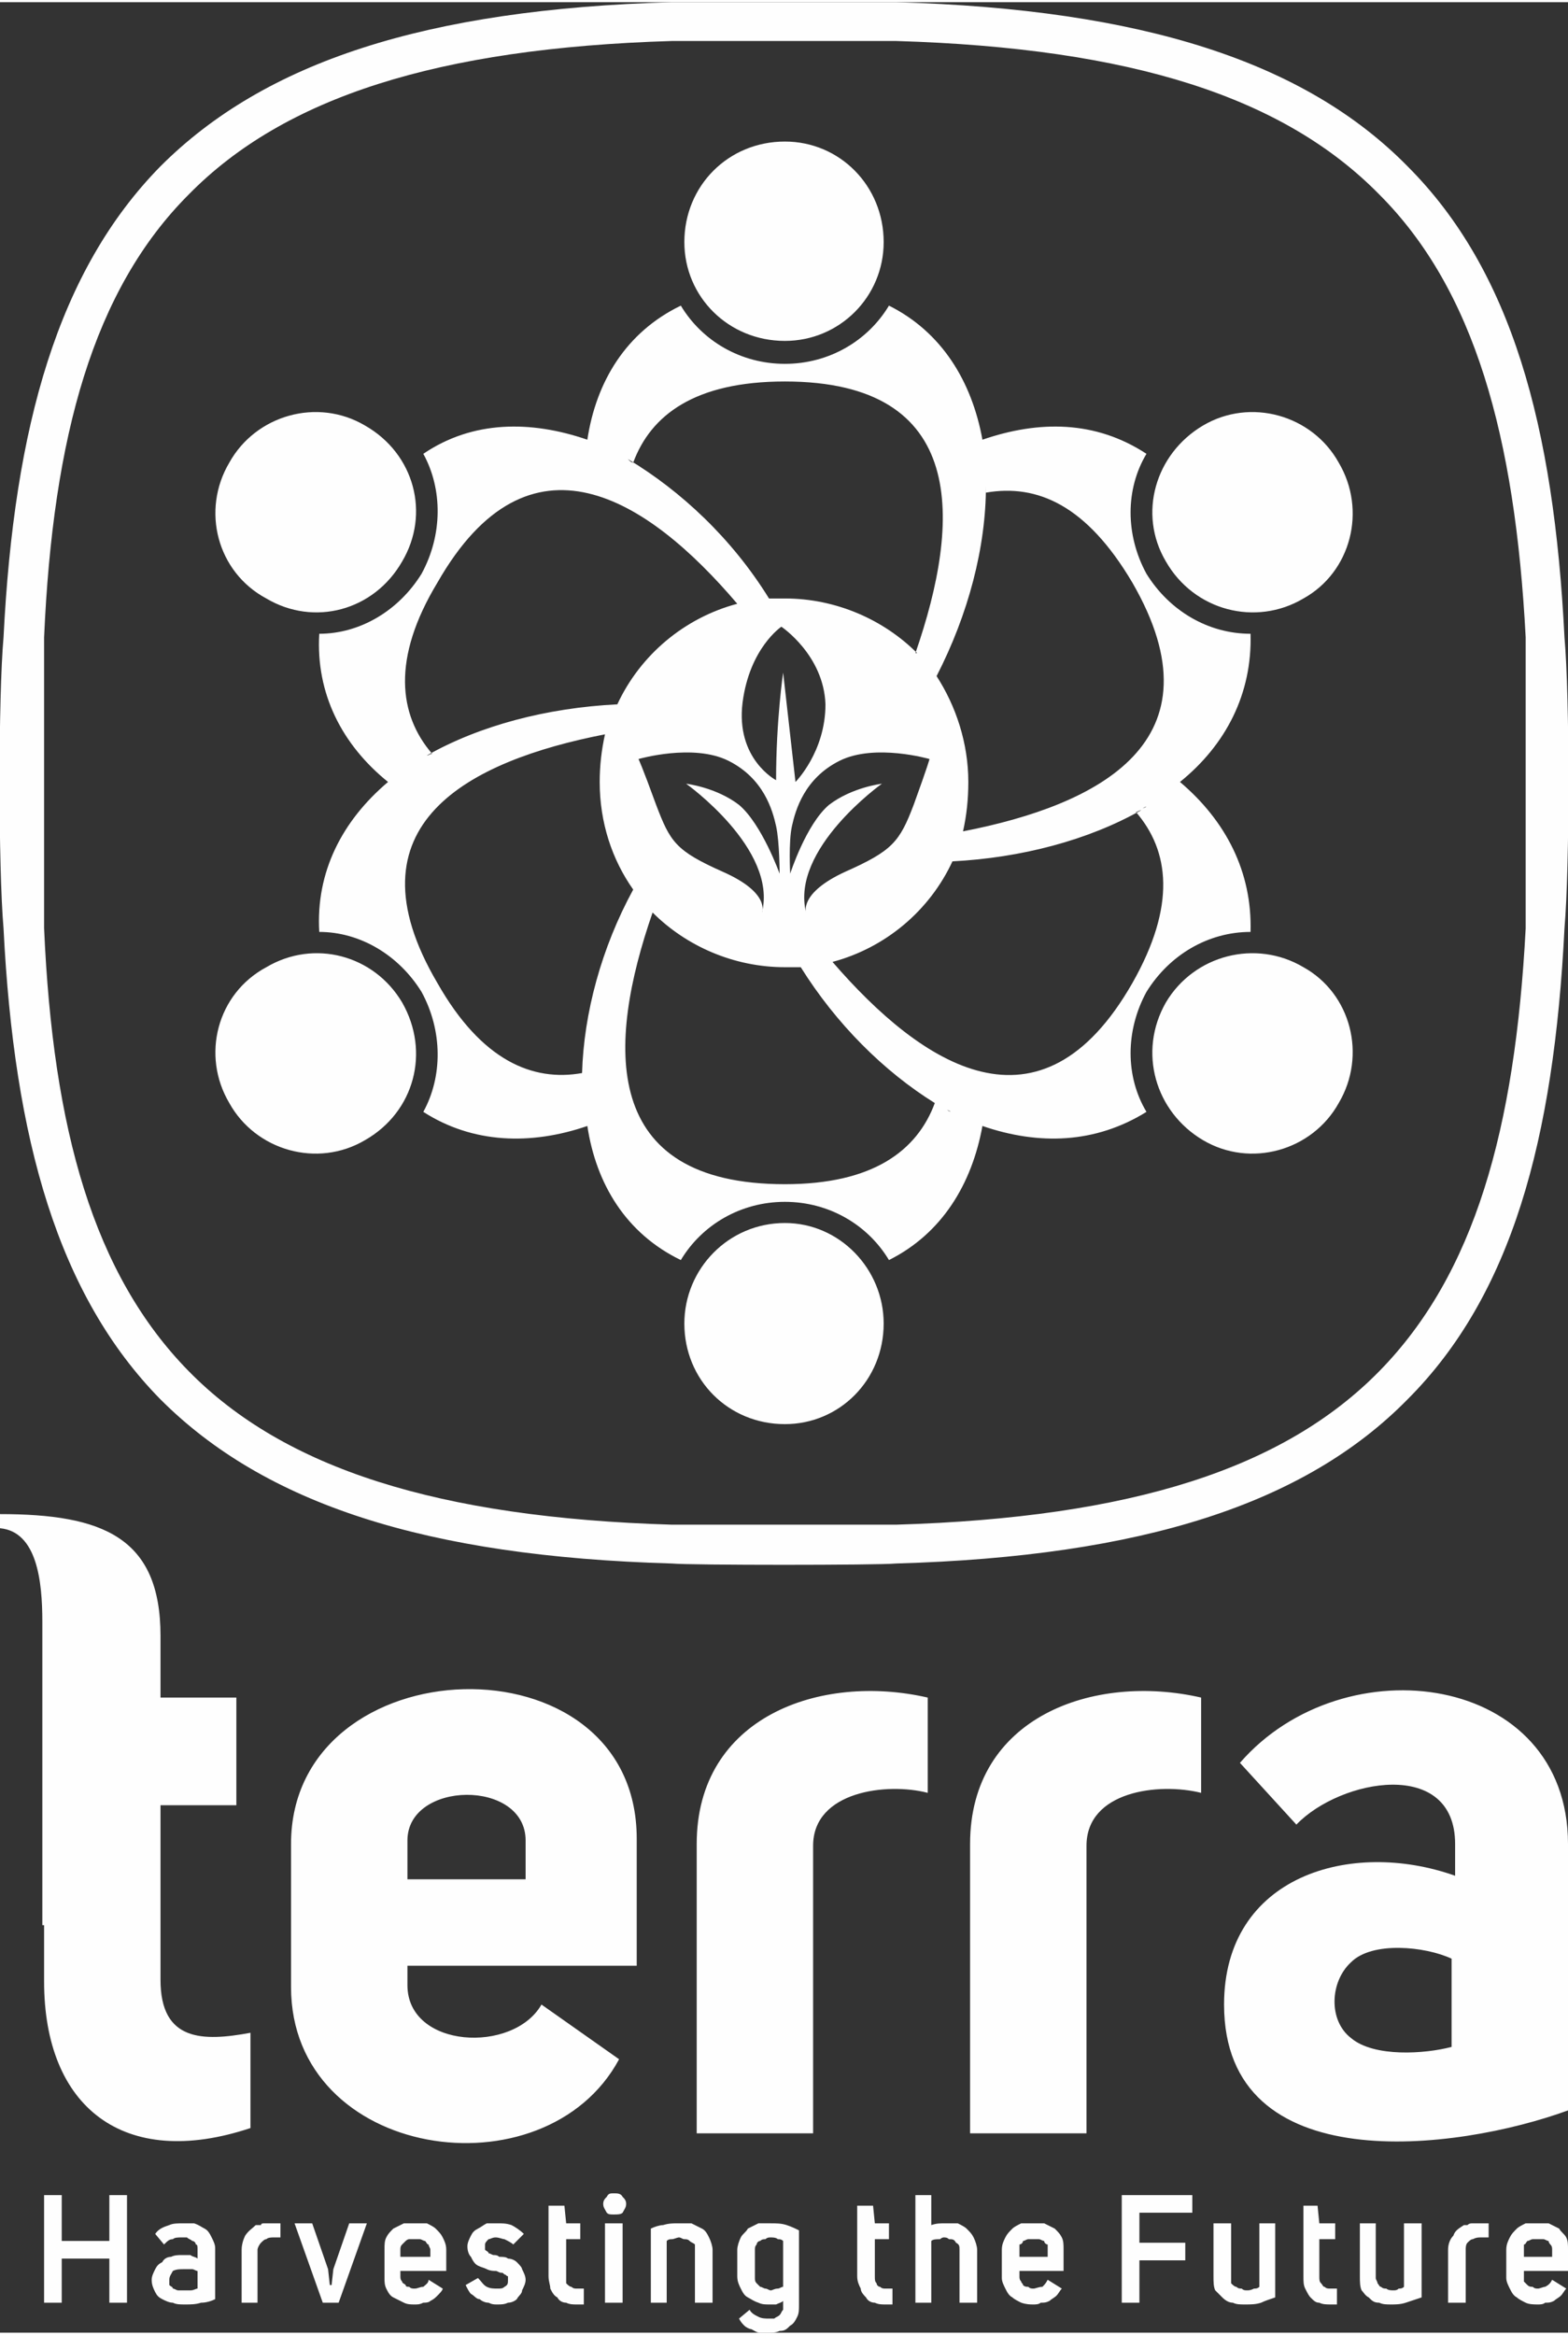 <?xml version="1.0" encoding="UTF-8"?>
<!DOCTYPE svg PUBLIC "-//W3C//DTD SVG 1.1//EN" "http://www.w3.org/Graphics/SVG/1.1/DTD/svg11.dtd">
<!-- Creator: CorelDRAW 2018 (64-Bit) -->
<svg xmlns="http://www.w3.org/2000/svg" xml:space="preserve" width="133px" height="198px" version="1.1" style="shape-rendering:geometricPrecision; text-rendering:geometricPrecision; image-rendering:optimizeQuality; fill-rule:evenodd; clip-rule:evenodd"
viewBox="0 0 8.89 13.21"
 xmlns:xlink="http://www.w3.org/1999/xlink">
 <rect x="0" y="0" width="8.89" height="13.21" fill="#333333" stroke="none"/>
 <defs>
  <style type="text/css">
   <![CDATA[
    .fil0 {fill:#FEFEFE}
   ]]>
  </style>
 </defs>
 <g id="Layer_x0020_1">
  <path class="fil0" d="M4.45 3.38c0.29,0 0.56,0.12 0.75,0.31l-0.01 0c0.26,-0.75 0.3,-1.54 -0.74,-1.54 -0.51,0 -0.76,0.19 -0.86,0.46 -0.01,0 -0.02,-0.01 -0.03,-0.02 0.3,0.18 0.59,0.45 0.8,0.79 0.03,0 0.06,0 0.09,0zm-4.1 9.66l-0.1 0 0 -0.61 0.1 0 0 0.26 0.27 0 0 -0.26 0.1 0 0 0.61 -0.1 0 0 -0.25 -0.27 0 0 0.25zm0.77 -0.3c0,-0.02 0,-0.03 -0.01,-0.03 0,-0.01 -0.01,-0.02 -0.02,-0.02 -0.01,-0.01 -0.02,-0.01 -0.03,-0.02 -0.01,0 -0.02,0 -0.03,0 -0.02,0 -0.04,0 -0.05,0.01 -0.02,0 -0.03,0.01 -0.05,0.03l-0.05 -0.06c0.02,-0.03 0.05,-0.04 0.08,-0.05 0.02,-0.01 0.05,-0.01 0.08,-0.01 0.02,0 0.04,0 0.06,0 0.03,0.01 0.04,0.02 0.06,0.03 0.02,0.01 0.03,0.03 0.04,0.05 0.01,0.02 0.02,0.04 0.02,0.06l0 0.29c-0.02,0.01 -0.05,0.02 -0.08,0.02 -0.03,0.01 -0.06,0.01 -0.09,0.01 -0.03,0 -0.05,0 -0.07,-0.01 -0.02,0 -0.04,-0.01 -0.06,-0.02 -0.02,-0.01 -0.03,-0.02 -0.04,-0.04 -0.01,-0.02 -0.02,-0.04 -0.02,-0.07 0,-0.02 0.01,-0.04 0.02,-0.06 0.01,-0.02 0.02,-0.03 0.04,-0.04 0.01,-0.02 0.03,-0.03 0.05,-0.03 0.02,-0.01 0.04,-0.01 0.06,-0.01 0.02,0 0.03,0 0.05,0 0.01,0.01 0.03,0.01 0.04,0.02l0 -0.05zm-0.08 0.11c-0.02,0 -0.04,0 -0.06,0.01 -0.01,0.02 -0.02,0.03 -0.02,0.05 0,0.01 0,0.02 0,0.03 0.01,0.01 0.02,0.01 0.02,0.02 0.01,0 0.02,0.01 0.03,0.01 0.01,0 0.02,0 0.03,0 0.02,0 0.03,0 0.04,0 0.02,0 0.03,-0.01 0.04,-0.01l0 -0.1c-0.01,0 -0.02,-0.01 -0.03,-0.01 -0.02,0 -0.03,0 -0.05,0zm0.5 -0.26c0.01,0 0.02,0 0.02,0 0.01,0 0.02,0 0.03,0l0 0.08c-0.01,0 -0.02,0 -0.03,0 0,0 -0.01,0 -0.01,0 -0.01,0 -0.03,0 -0.04,0.01 -0.01,0 -0.02,0.01 -0.03,0.02 -0.01,0.01 -0.02,0.03 -0.02,0.04l0 0.3 -0.09 0 0 -0.3c0,-0.03 0.01,-0.06 0.02,-0.08 0.02,-0.03 0.04,-0.04 0.06,-0.06 0.01,0 0.02,0 0.03,0 0,-0.01 0.01,-0.01 0.02,-0.01 0.01,0 0.02,0 0.03,0 0,0 0.01,0 0.01,0zm0.44 0l0.1 0 -0.16 0.45 -0.09 0 -0.16 -0.45 0.1 0 0.09 0.26 0.01 0.09 0.01 0 0.01 -0.09 0.09 -0.26zm0.37 0.46c-0.02,0 -0.04,0 -0.06,-0.01 -0.02,-0.01 -0.04,-0.02 -0.06,-0.03 -0.02,-0.01 -0.03,-0.03 -0.04,-0.05 -0.01,-0.02 -0.01,-0.04 -0.01,-0.06l0 -0.16c0,-0.03 0,-0.05 0.01,-0.07 0.01,-0.02 0.02,-0.03 0.04,-0.05 0.02,-0.01 0.04,-0.02 0.06,-0.03 0.02,0 0.04,0 0.06,0 0.02,0 0.05,0 0.07,0 0.02,0.01 0.04,0.02 0.05,0.03 0.02,0.02 0.03,0.03 0.04,0.05 0.01,0.02 0.02,0.04 0.02,0.07l0 0.12 -0.26 0 0 0.03c0,0.01 0,0.02 0.01,0.03 0,0.01 0.01,0.01 0.02,0.02 0,0.01 0.01,0.01 0.02,0.01 0.01,0.01 0.02,0.01 0.03,0.01 0.02,0 0.03,-0.01 0.05,-0.01 0.01,-0.01 0.03,-0.02 0.03,-0.04l0.08 0.05c0,0.01 -0.02,0.03 -0.03,0.04 -0.01,0.01 -0.02,0.02 -0.04,0.03 -0.01,0.01 -0.03,0.01 -0.04,0.01 -0.02,0.01 -0.03,0.01 -0.05,0.01zm0.09 -0.31c0,-0.01 -0.01,-0.02 -0.01,-0.03 -0.01,0 -0.01,-0.01 -0.02,-0.02 -0.01,0 -0.02,-0.01 -0.03,-0.01 -0.01,0 -0.02,0 -0.03,0 -0.01,0 -0.02,0 -0.03,0 -0.01,0 -0.02,0.01 -0.02,0.01 -0.01,0.01 -0.02,0.02 -0.02,0.02 -0.01,0.01 -0.01,0.02 -0.01,0.03l0 0.04 0.17 0 0 -0.04zm0.38 0.22c0,0 0,0 0,0 0.02,0 0.03,0 0.04,-0.01 0.02,-0.01 0.02,-0.02 0.02,-0.04 0,-0.01 0,-0.01 0,-0.02 -0.01,0 -0.01,-0.01 -0.02,-0.01 -0.01,-0.01 -0.01,-0.01 -0.02,-0.01 -0.01,0 -0.02,-0.01 -0.03,-0.01 -0.01,0 -0.03,0 -0.05,-0.01 -0.02,-0.01 -0.03,-0.01 -0.05,-0.02 -0.02,-0.01 -0.03,-0.03 -0.04,-0.05 -0.01,-0.01 -0.02,-0.03 -0.02,-0.06 0,-0.02 0.01,-0.04 0.02,-0.06 0.01,-0.02 0.02,-0.03 0.04,-0.04 0.02,-0.01 0.03,-0.02 0.05,-0.03 0.02,0 0.04,0 0.06,0 0.03,0 0.05,0 0.08,0.01 0.02,0.01 0.05,0.03 0.07,0.05l-0.06 0.06c-0.01,-0.01 -0.03,-0.02 -0.05,-0.03 -0.01,0 -0.03,-0.01 -0.05,-0.01 -0.02,0 -0.03,0.01 -0.04,0.01 -0.01,0.01 -0.02,0.02 -0.02,0.03 0,0.01 0,0.02 0,0.03 0.01,0.01 0.02,0.01 0.02,0.02 0.01,0 0.02,0.01 0.03,0.01 0.01,0 0.02,0 0.03,0.01 0.02,0 0.04,0 0.05,0.01 0.02,0 0.04,0.01 0.05,0.02 0.01,0.01 0.03,0.03 0.03,0.04 0.01,0.02 0.02,0.04 0.02,0.06 0,0.02 -0.01,0.04 -0.02,0.06 0,0.02 -0.02,0.03 -0.03,0.05 -0.01,0.01 -0.03,0.02 -0.05,0.02 -0.02,0.01 -0.04,0.01 -0.06,0.01 -0.02,0 -0.03,0 -0.05,-0.01 -0.02,0 -0.04,-0.01 -0.05,-0.02 -0.02,0 -0.03,-0.02 -0.05,-0.03 -0.01,-0.01 -0.02,-0.03 -0.03,-0.05l0.07 -0.04c0.02,0.02 0.03,0.04 0.05,0.05 0.02,0.01 0.04,0.01 0.06,0.01zm0.45 0.09c-0.02,0 -0.04,0 -0.06,-0.01 -0.02,0 -0.04,-0.01 -0.05,-0.03 -0.02,-0.01 -0.03,-0.03 -0.04,-0.05 0,-0.02 -0.01,-0.04 -0.01,-0.07l0 -0.4 0.09 0 0.01 0.1 0.08 0 0 0.09 -0.08 0 0 0.21c0,0.02 0,0.03 0,0.04 0.01,0.01 0.02,0.02 0.03,0.02 0.01,0.01 0.02,0.01 0.03,0.01 0.01,0 0.02,0 0.04,0l0 0.09c-0.02,0 -0.03,0 -0.04,0zm0.15 -0.57c0,-0.02 0.01,-0.03 0.02,-0.04 0.01,-0.02 0.02,-0.02 0.04,-0.02 0.02,0 0.04,0 0.05,0.02 0.01,0.01 0.02,0.02 0.02,0.04 0,0.02 -0.01,0.03 -0.02,0.05 -0.01,0.01 -0.03,0.01 -0.05,0.01 -0.02,0 -0.03,0 -0.04,-0.01 -0.01,-0.02 -0.02,-0.03 -0.02,-0.05zm0.11 0.56l-0.1 0 0 -0.45 0.1 0 0 0.45zm0.51 -0.3l0 0.3 -0.1 0 0 -0.29c0,-0.02 0,-0.03 0,-0.04 -0.01,-0.01 -0.02,-0.01 -0.03,-0.02 -0.01,-0.01 -0.02,-0.01 -0.03,-0.01 -0.01,0 -0.02,-0.01 -0.03,-0.01 -0.01,0 -0.03,0.01 -0.04,0.01 -0.01,0 -0.02,0 -0.03,0.01l0 0.35 -0.09 0 0 -0.42c0.02,-0.01 0.05,-0.02 0.07,-0.02 0.03,-0.01 0.06,-0.01 0.08,-0.01 0.03,0 0.05,0 0.08,0 0.02,0.01 0.04,0.02 0.06,0.03 0.02,0.01 0.03,0.03 0.04,0.05 0.01,0.02 0.02,0.05 0.02,0.07zm0.32 0.39c0.01,0 0.02,0 0.03,0 0.01,-0.01 0.02,-0.01 0.03,-0.02 0.01,-0.01 0.01,-0.02 0.02,-0.03 0,-0.01 0,-0.03 0,-0.05 -0.01,0.01 -0.02,0.01 -0.04,0.02 -0.01,0 -0.02,0 -0.04,0 -0.02,0 -0.04,0 -0.06,-0.01 -0.03,-0.01 -0.04,-0.02 -0.06,-0.03 -0.02,-0.01 -0.03,-0.03 -0.04,-0.05 -0.01,-0.02 -0.02,-0.04 -0.02,-0.07l0 -0.15c0,-0.02 0.01,-0.05 0.02,-0.07 0.01,-0.02 0.03,-0.03 0.04,-0.05 0.02,-0.01 0.04,-0.02 0.06,-0.03 0.03,0 0.05,0 0.07,0 0.03,0 0.06,0 0.09,0.01 0.03,0.01 0.05,0.02 0.07,0.03l0 0.42c0,0.03 0,0.05 -0.01,0.07 -0.01,0.02 -0.02,0.04 -0.04,0.05 -0.02,0.02 -0.03,0.03 -0.06,0.03 -0.02,0.01 -0.04,0.01 -0.06,0.01 -0.02,0 -0.03,0 -0.05,0 -0.02,0 -0.03,-0.01 -0.05,-0.02 -0.01,0 -0.03,-0.01 -0.04,-0.02 -0.01,-0.01 -0.02,-0.02 -0.03,-0.04l0.06 -0.05c0.01,0.02 0.03,0.03 0.05,0.04 0.02,0.01 0.04,0.01 0.06,0.01zm0.01 -0.46c-0.01,0 -0.02,0 -0.03,0.01 -0.01,0 -0.02,0 -0.03,0.01 -0.01,0 -0.02,0.01 -0.02,0.02 -0.01,0.01 -0.01,0.02 -0.01,0.03l0 0.16c0,0.01 0,0.02 0.01,0.03 0,0 0.01,0.01 0.02,0.02 0.01,0 0.02,0.01 0.03,0.01 0.01,0 0.02,0.01 0.03,0.01 0.01,0 0.02,-0.01 0.04,-0.01 0.01,0 0.02,-0.01 0.03,-0.01l0 -0.26c-0.01,-0.01 -0.02,-0.01 -0.03,-0.01 -0.01,-0.01 -0.03,-0.01 -0.04,-0.01zm0.65 0.38c-0.02,0 -0.04,0 -0.06,-0.01 -0.02,0 -0.04,-0.01 -0.05,-0.03 -0.01,-0.01 -0.03,-0.03 -0.03,-0.05 -0.01,-0.02 -0.02,-0.04 -0.02,-0.07l0 -0.4 0.09 0 0.01 0.1 0.08 0 0 0.09 -0.08 0 0 0.21c0,0.02 0,0.03 0.01,0.04 0,0.01 0.01,0.02 0.02,0.02 0.01,0.01 0.02,0.01 0.03,0.01 0.01,0 0.02,0 0.04,0l0 0.09c-0.01,0 -0.03,0 -0.04,0zm0.34 -0.46c0,0 0.01,0 0.01,0 0.02,0 0.04,0 0.06,0 0.02,0.01 0.04,0.02 0.05,0.03 0.02,0.02 0.03,0.03 0.04,0.05 0.01,0.02 0.02,0.05 0.02,0.07l0 0.3 -0.1 0 0 -0.3c0,-0.02 0,-0.03 -0.02,-0.04 -0.01,-0.02 -0.02,-0.02 -0.04,-0.02 -0.01,-0.01 -0.02,-0.01 -0.03,-0.01 0,0 -0.01,0 -0.02,0.01 -0.02,0 -0.04,0 -0.05,0.01l0 0.35 -0.09 0 0 -0.61 0.09 0 0 0.17c0.03,-0.01 0.05,-0.01 0.08,-0.01zm0.5 0.46c-0.02,0 -0.04,0 -0.07,-0.01 -0.02,-0.01 -0.04,-0.02 -0.05,-0.03 -0.02,-0.01 -0.03,-0.03 -0.04,-0.05 -0.01,-0.02 -0.02,-0.04 -0.02,-0.06l0 -0.16c0,-0.03 0.01,-0.05 0.02,-0.07 0.01,-0.02 0.02,-0.03 0.04,-0.05 0.01,-0.01 0.03,-0.02 0.05,-0.03 0.03,0 0.05,0 0.07,0 0.02,0 0.04,0 0.06,0 0.02,0.01 0.04,0.02 0.06,0.03 0.02,0.02 0.03,0.03 0.04,0.05 0.01,0.02 0.01,0.04 0.01,0.07l0 0.12 -0.25 0 0 0.03c0,0.01 0,0.02 0.01,0.03 0,0.01 0.01,0.01 0.01,0.02 0.01,0.01 0.02,0.01 0.03,0.01 0.01,0.01 0.02,0.01 0.03,0.01 0.01,0 0.03,-0.01 0.05,-0.01 0.01,-0.01 0.02,-0.02 0.03,-0.04l0.08 0.05c-0.01,0.01 -0.02,0.03 -0.03,0.04 -0.01,0.01 -0.03,0.02 -0.04,0.03 -0.02,0.01 -0.03,0.01 -0.05,0.01 -0.01,0.01 -0.03,0.01 -0.04,0.01zm0.08 -0.31c0,-0.01 0,-0.02 0,-0.03 -0.01,0 -0.02,-0.01 -0.02,-0.02 -0.01,0 -0.02,-0.01 -0.03,-0.01 -0.01,0 -0.02,0 -0.03,0 -0.01,0 -0.02,0 -0.03,0 -0.01,0 -0.02,0.01 -0.03,0.01 0,0.01 -0.01,0.02 -0.02,0.02 0,0.01 0,0.02 0,0.03l0 0.04 0.16 0 0 -0.04zm0.52 -0.04l0.26 0 0 0.1 -0.26 0 0 0.24 -0.1 0 0 -0.61 0.4 0 0 0.1 -0.3 0 0 0.17zm0.6 0.35c-0.03,0 -0.05,0 -0.07,-0.01 -0.02,0 -0.04,-0.01 -0.06,-0.03 -0.01,-0.01 -0.03,-0.03 -0.04,-0.04 -0.01,-0.02 -0.01,-0.05 -0.01,-0.08l0 -0.3 0.1 0 0 0.31c0,0.01 0,0.02 0,0.03 0.01,0.01 0.02,0.02 0.03,0.02 0.01,0.01 0.02,0.01 0.03,0.01 0.01,0.01 0.02,0.01 0.03,0.01 0.01,0 0.02,0 0.04,-0.01 0.01,0 0.02,0 0.03,-0.01l0 -0.36 0.09 0 0 0.42c-0.03,0.01 -0.06,0.02 -0.08,0.03 -0.03,0.01 -0.06,0.01 -0.09,0.01zm0.49 0c-0.03,0 -0.05,0 -0.07,-0.01 -0.02,0 -0.03,-0.01 -0.05,-0.03 -0.01,-0.01 -0.02,-0.03 -0.03,-0.05 -0.01,-0.02 -0.01,-0.04 -0.01,-0.07l0 -0.4 0.08 0 0.01 0.1 0.09 0 0 0.09 -0.09 0 0 0.21c0,0.02 0,0.03 0.01,0.04 0.01,0.01 0.01,0.02 0.02,0.02 0.01,0.01 0.02,0.01 0.03,0.01 0.02,0 0.03,0 0.04,0l0 0.09c-0.01,0 -0.02,0 -0.03,0zm0.34 0c-0.03,0 -0.05,0 -0.07,-0.01 -0.03,0 -0.04,-0.01 -0.06,-0.03 -0.02,-0.01 -0.03,-0.03 -0.04,-0.04 -0.01,-0.02 -0.01,-0.05 -0.01,-0.08l0 -0.3 0.09 0 0 0.31c0,0.01 0.01,0.02 0.01,0.03 0.01,0.01 0.01,0.02 0.02,0.02 0.01,0.01 0.02,0.01 0.03,0.01 0.01,0.01 0.03,0.01 0.04,0.01 0.01,0 0.02,0 0.03,-0.01 0.01,0 0.02,0 0.03,-0.01l0 -0.36 0.1 0 0 0.42c-0.03,0.01 -0.06,0.02 -0.09,0.03 -0.03,0.01 -0.06,0.01 -0.08,0.01zm0.5 -0.46c0,0 0.01,0 0.02,0 0.01,0 0.02,0 0.03,0l0 0.08c-0.01,0 -0.02,0 -0.04,0 0,0 0,0 0,0 -0.02,0 -0.03,0 -0.05,0.01 -0.01,0 -0.02,0.01 -0.03,0.02 -0.01,0.01 -0.01,0.03 -0.01,0.04l0 0.3 -0.1 0 0 -0.3c0,-0.03 0.01,-0.06 0.03,-0.08 0.01,-0.03 0.03,-0.04 0.06,-0.06 0,0 0.01,0 0.02,0 0.01,-0.01 0.02,-0.01 0.03,-0.01 0.01,0 0.01,0 0.02,0 0.01,0 0.01,0 0.02,0zm0.33 0.46c-0.02,0 -0.05,0 -0.07,-0.01 -0.02,-0.01 -0.04,-0.02 -0.05,-0.03 -0.02,-0.01 -0.03,-0.03 -0.04,-0.05 -0.01,-0.02 -0.02,-0.04 -0.02,-0.06l0 -0.16c0,-0.03 0.01,-0.05 0.02,-0.07 0.01,-0.02 0.02,-0.03 0.04,-0.05 0.01,-0.01 0.03,-0.02 0.05,-0.03 0.02,0 0.05,0 0.07,0 0.02,0 0.04,0 0.06,0 0.02,0.01 0.04,0.02 0.06,0.03 0.01,0.02 0.03,0.03 0.04,0.05 0.01,0.02 0.01,0.04 0.01,0.07l0 0.12 -0.25 0 0 0.03c0,0.01 0,0.02 0,0.03 0.01,0.01 0.01,0.01 0.02,0.02 0.01,0.01 0.02,0.01 0.03,0.01 0.01,0.01 0.02,0.01 0.03,0.01 0.01,0 0.03,-0.01 0.04,-0.01 0.02,-0.01 0.03,-0.02 0.04,-0.04l0.08 0.05c-0.01,0.01 -0.02,0.03 -0.03,0.04 -0.01,0.01 -0.03,0.02 -0.04,0.03 -0.02,0.01 -0.03,0.01 -0.05,0.01 -0.01,0.01 -0.03,0.01 -0.04,0.01zm0.08 -0.31c0,-0.01 0,-0.02 -0.01,-0.03 0,0 -0.01,-0.01 -0.01,-0.02 -0.01,0 -0.02,-0.01 -0.03,-0.01 -0.01,0 -0.02,0 -0.03,0 -0.01,0 -0.02,0 -0.03,0 -0.01,0 -0.02,0.01 -0.03,0.01 -0.01,0.01 -0.01,0.02 -0.02,0.02 0,0.01 0,0.02 0,0.03l0 0.04 0.16 0 0 -0.04zm-8.55 -1.52l0 -0.32 -0.01 0 0 -1.72c0,-0.23 -0.03,-0.51 -0.24,-0.53l0 -0.08c0.58,0 0.91,0.13 0.91,0.69l0 0.35 0.43 0 0 0.61 -0.43 0 0 0.68 0 0.31c0,0.35 0.24,0.35 0.51,0.3l0 0.54c-0.72,0.24 -1.17,-0.12 -1.17,-0.83zm1.4 0.03l0 -0.81c0,-1.13 1.96,-1.2 1.96,-0.03l0 0.72 -1.3 0 0 0.11c0,0.36 0.6,0.39 0.76,0.11l0.44 0.31c-0.42,0.78 -1.86,0.57 -1.86,-0.41zm1.33 -0.83c0,-0.35 -0.67,-0.34 -0.67,0l0 0.22 0.67 0 0 -0.22zm2.28 -0.81l0 0.54c-0.23,-0.06 -0.65,-0.01 -0.65,0.3l0 1.63 -0.66 0 0 -1.64c0,-0.72 0.7,-0.97 1.31,-0.83zm1.55 0l0 0.54c-0.24,-0.06 -0.65,-0.01 -0.65,0.3l0 1.63 -0.66 0 0 -1.64c0,-0.72 0.7,-0.97 1.31,-0.83zm0.13 1.74c0,-0.73 0.72,-0.94 1.31,-0.73l0 -0.18c0,-0.49 -0.65,-0.37 -0.9,-0.11l-0.32 -0.35c0.59,-0.68 1.86,-0.51 1.86,0.46l0 1.51c-0.63,0.23 -1.95,0.4 -1.95,-0.6zm0.72 -0.24c-0.12,0.11 -0.13,0.33 0,0.43 0.13,0.11 0.42,0.09 0.57,0.05l0 -0.5c-0.15,-0.07 -0.45,-0.1 -0.57,0.02zm-3.85 -11.11l1.27 0c1.4,0.04 2.32,0.34 2.9,0.93 0.59,0.59 0.83,1.47 0.89,2.67 0.03,0.34 0.03,1.3 0,1.65 -0.06,1.2 -0.3,2.08 -0.89,2.67 -0.58,0.59 -1.5,0.89 -2.9,0.93 -0.1,0.01 -1.17,0.01 -1.27,0 -1.4,-0.04 -2.31,-0.34 -2.9,-0.93 -0.58,-0.59 -0.83,-1.47 -0.89,-2.67 -0.03,-0.35 -0.03,-1.31 0,-1.65 0.06,-1.2 0.31,-2.08 0.89,-2.67 0.59,-0.59 1.5,-0.89 2.9,-0.93l0 0zm1.27 0.22l-1.27 0c-1.33,0.04 -2.2,0.32 -2.74,0.87 -0.54,0.54 -0.77,1.37 -0.82,2.51l0 1.65c0.05,1.14 0.28,1.96 0.82,2.51 0.54,0.55 1.41,0.83 2.74,0.87l1.27 0c1.34,-0.04 2.2,-0.32 2.74,-0.87 0.54,-0.55 0.77,-1.37 0.83,-2.51l0 -1.65c-0.06,-1.14 -0.29,-1.97 -0.83,-2.51 -0.54,-0.55 -1.4,-0.83 -2.74,-0.87zm0.23 3.6c0.11,0.17 0.18,0.38 0.18,0.6 0,0.1 -0.01,0.19 -0.03,0.28 0.77,-0.15 1.48,-0.51 0.96,-1.41 -0.26,-0.44 -0.54,-0.56 -0.83,-0.51 0,-0.01 0,-0.02 0,-0.04 0,0.35 -0.1,0.73 -0.28,1.08zm0.09 1.05c-0.13,0.28 -0.38,0.49 -0.68,0.57 0.51,0.59 1.18,1.03 1.7,0.12 0.25,-0.44 0.21,-0.75 0.02,-0.97 0.01,0 0.02,-0.01 0.03,-0.01 -0.3,0.17 -0.68,0.27 -1.07,0.29zm-0.86 0.6c-0.03,0 -0.06,0 -0.09,0 -0.29,0 -0.56,-0.12 -0.75,-0.31 -0.26,0.75 -0.3,1.54 0.75,1.54 0.5,0 0.75,-0.19 0.85,-0.46 -0.29,-0.18 -0.56,-0.45 -0.76,-0.77zm-0.95 -0.44c-0.12,-0.17 -0.19,-0.38 -0.19,-0.61 0,-0.09 0.01,-0.18 0.03,-0.27 -0.77,0.15 -1.48,0.51 -0.95,1.41 0.25,0.44 0.54,0.56 0.82,0.51 0.01,-0.34 0.11,-0.71 0.29,-1.04zm-0.09 -1.05c0.13,-0.28 0.38,-0.49 0.68,-0.57 -0.51,-0.6 -1.18,-1.03 -1.7,-0.12 -0.26,0.43 -0.22,0.75 -0.03,0.97 -0.01,0 -0.02,0.01 -0.03,0.01 0.3,-0.17 0.68,-0.27 1.08,-0.29zm2.09 -1.28c0,-0.01 0,-0.01 0,-0.02 0,0.01 0,0.01 0,0.02zm-0.02 -0.22c-0.06,-0.33 -0.23,-0.61 -0.53,-0.76 -0.12,0.2 -0.34,0.33 -0.59,0.33 -0.25,0 -0.47,-0.13 -0.59,-0.33 -0.31,0.15 -0.48,0.43 -0.53,0.76 -0.32,-0.11 -0.65,-0.11 -0.93,0.08 0.11,0.2 0.11,0.46 -0.01,0.68 -0.13,0.21 -0.35,0.34 -0.58,0.34 -0.02,0.34 0.13,0.63 0.39,0.84 -0.26,0.22 -0.41,0.51 -0.39,0.85 0.23,0 0.45,0.13 0.58,0.34 0.12,0.22 0.12,0.48 0.01,0.68 0.28,0.18 0.61,0.19 0.93,0.08 0.05,0.33 0.22,0.61 0.53,0.76 0.12,-0.2 0.34,-0.33 0.59,-0.33 0.25,0 0.47,0.13 0.59,0.33 0.3,-0.15 0.47,-0.43 0.53,-0.76 0.32,0.11 0.64,0.1 0.93,-0.08 -0.12,-0.2 -0.12,-0.46 0,-0.68 0.13,-0.21 0.35,-0.34 0.59,-0.34 0.01,-0.34 -0.14,-0.63 -0.4,-0.85 0.26,-0.21 0.41,-0.5 0.4,-0.84 -0.24,0 -0.46,-0.13 -0.59,-0.34 -0.12,-0.22 -0.12,-0.48 0,-0.68 -0.29,-0.19 -0.61,-0.19 -0.93,-0.08zm0.93 2.08c-0.01,0 -0.02,0.01 -0.02,0.01l0.02 -0.01zm-0.91 -1.85c0,0.01 0,0.02 0,0.03l0 -0.03zm2 -0.1c0.16,0.27 0.07,0.62 -0.2,0.77 -0.27,0.16 -0.62,0.07 -0.78,-0.21 -0.16,-0.27 -0.06,-0.61 0.21,-0.77 0.27,-0.16 0.62,-0.06 0.77,0.21zm-2.2 3.68c-0.01,-0.01 -0.02,-0.01 -0.02,-0.01l0.02 0.01zm-0.06 -0.04c-0.01,0 -0.02,-0.01 -0.03,-0.01 0.01,0 0.02,0.01 0.03,0.01zm2.26 -0.01c-0.15,0.27 -0.5,0.37 -0.77,0.21 -0.27,-0.16 -0.37,-0.5 -0.21,-0.78 0.16,-0.27 0.51,-0.36 0.78,-0.2 0.27,0.15 0.36,0.5 0.2,0.77zm-4.29 -0.14c0,-0.01 0,-0.02 0,-0.03l0 0.03zm1.15 1.96c-0.32,0 -0.57,-0.25 -0.57,-0.57 0,-0.31 0.25,-0.57 0.57,-0.57 0.31,0 0.56,0.26 0.56,0.57 0,0.32 -0.25,0.57 -0.56,0.57zm-2.09 -3.75c0.01,0 0.02,-0.01 0.03,-0.02 -0.01,0.01 -0.02,0.02 -0.03,0.02zm0.03 -0.02c0.01,0 0.02,-0.01 0.03,-0.01 -0.01,0 -0.02,0.01 -0.03,0.01zm-1.09 1.95c-0.16,-0.27 -0.07,-0.62 0.21,-0.77 0.27,-0.16 0.61,-0.07 0.77,0.2 0.16,0.28 0.07,0.62 -0.21,0.78 -0.27,0.16 -0.62,0.06 -0.77,-0.21zm2.2 -3.68c0.02,0.01 0.04,0.02 0.06,0.03 -0.02,-0.01 -0.04,-0.02 -0.06,-0.03zm-2.2 0.05c0.15,-0.27 0.5,-0.37 0.77,-0.21 0.28,0.16 0.37,0.5 0.21,0.77 -0.16,0.28 -0.5,0.37 -0.77,0.21 -0.28,-0.15 -0.37,-0.5 -0.21,-0.77zm3.15 -1.82c0.31,0 0.56,0.25 0.56,0.57 0,0.31 -0.25,0.56 -0.56,0.56 -0.32,0 -0.57,-0.25 -0.57,-0.56 0,-0.32 0.25,-0.57 0.57,-0.57zm0.12 4.37c0,0 -0.04,-0.11 0.22,-0.23 0.27,-0.12 0.31,-0.17 0.39,-0.38 0.08,-0.22 0.09,-0.26 0.09,-0.26 0,0 -0.31,-0.09 -0.51,0.01 -0.2,0.1 -0.25,0.28 -0.27,0.37 -0.02,0.09 -0.01,0.27 -0.01,0.27 0,0 0.09,-0.28 0.22,-0.39 0.13,-0.1 0.3,-0.12 0.3,-0.12 0,0 -0.52,0.37 -0.43,0.73zm-0.17 -0.75c0,0 -0.23,-0.12 -0.19,-0.44 0.04,-0.31 0.22,-0.43 0.22,-0.43 0,0 0.24,0.16 0.25,0.44 0,0.27 -0.17,0.44 -0.17,0.44l-0.07 -0.62c0,0 -0.04,0.27 -0.04,0.61zm-0.08 0.75c0,0 0.05,-0.11 -0.22,-0.23 -0.27,-0.12 -0.3,-0.17 -0.38,-0.38 -0.08,-0.22 -0.1,-0.26 -0.1,-0.26 0,0 0.31,-0.09 0.51,0.01 0.2,0.1 0.25,0.28 0.27,0.37 0.02,0.09 0.02,0.27 0.02,0.27 0,0 -0.1,-0.28 -0.23,-0.39 -0.13,-0.1 -0.3,-0.12 -0.3,-0.12 0,0 0.52,0.37 0.43,0.73z"/>
 </g>
</svg>
